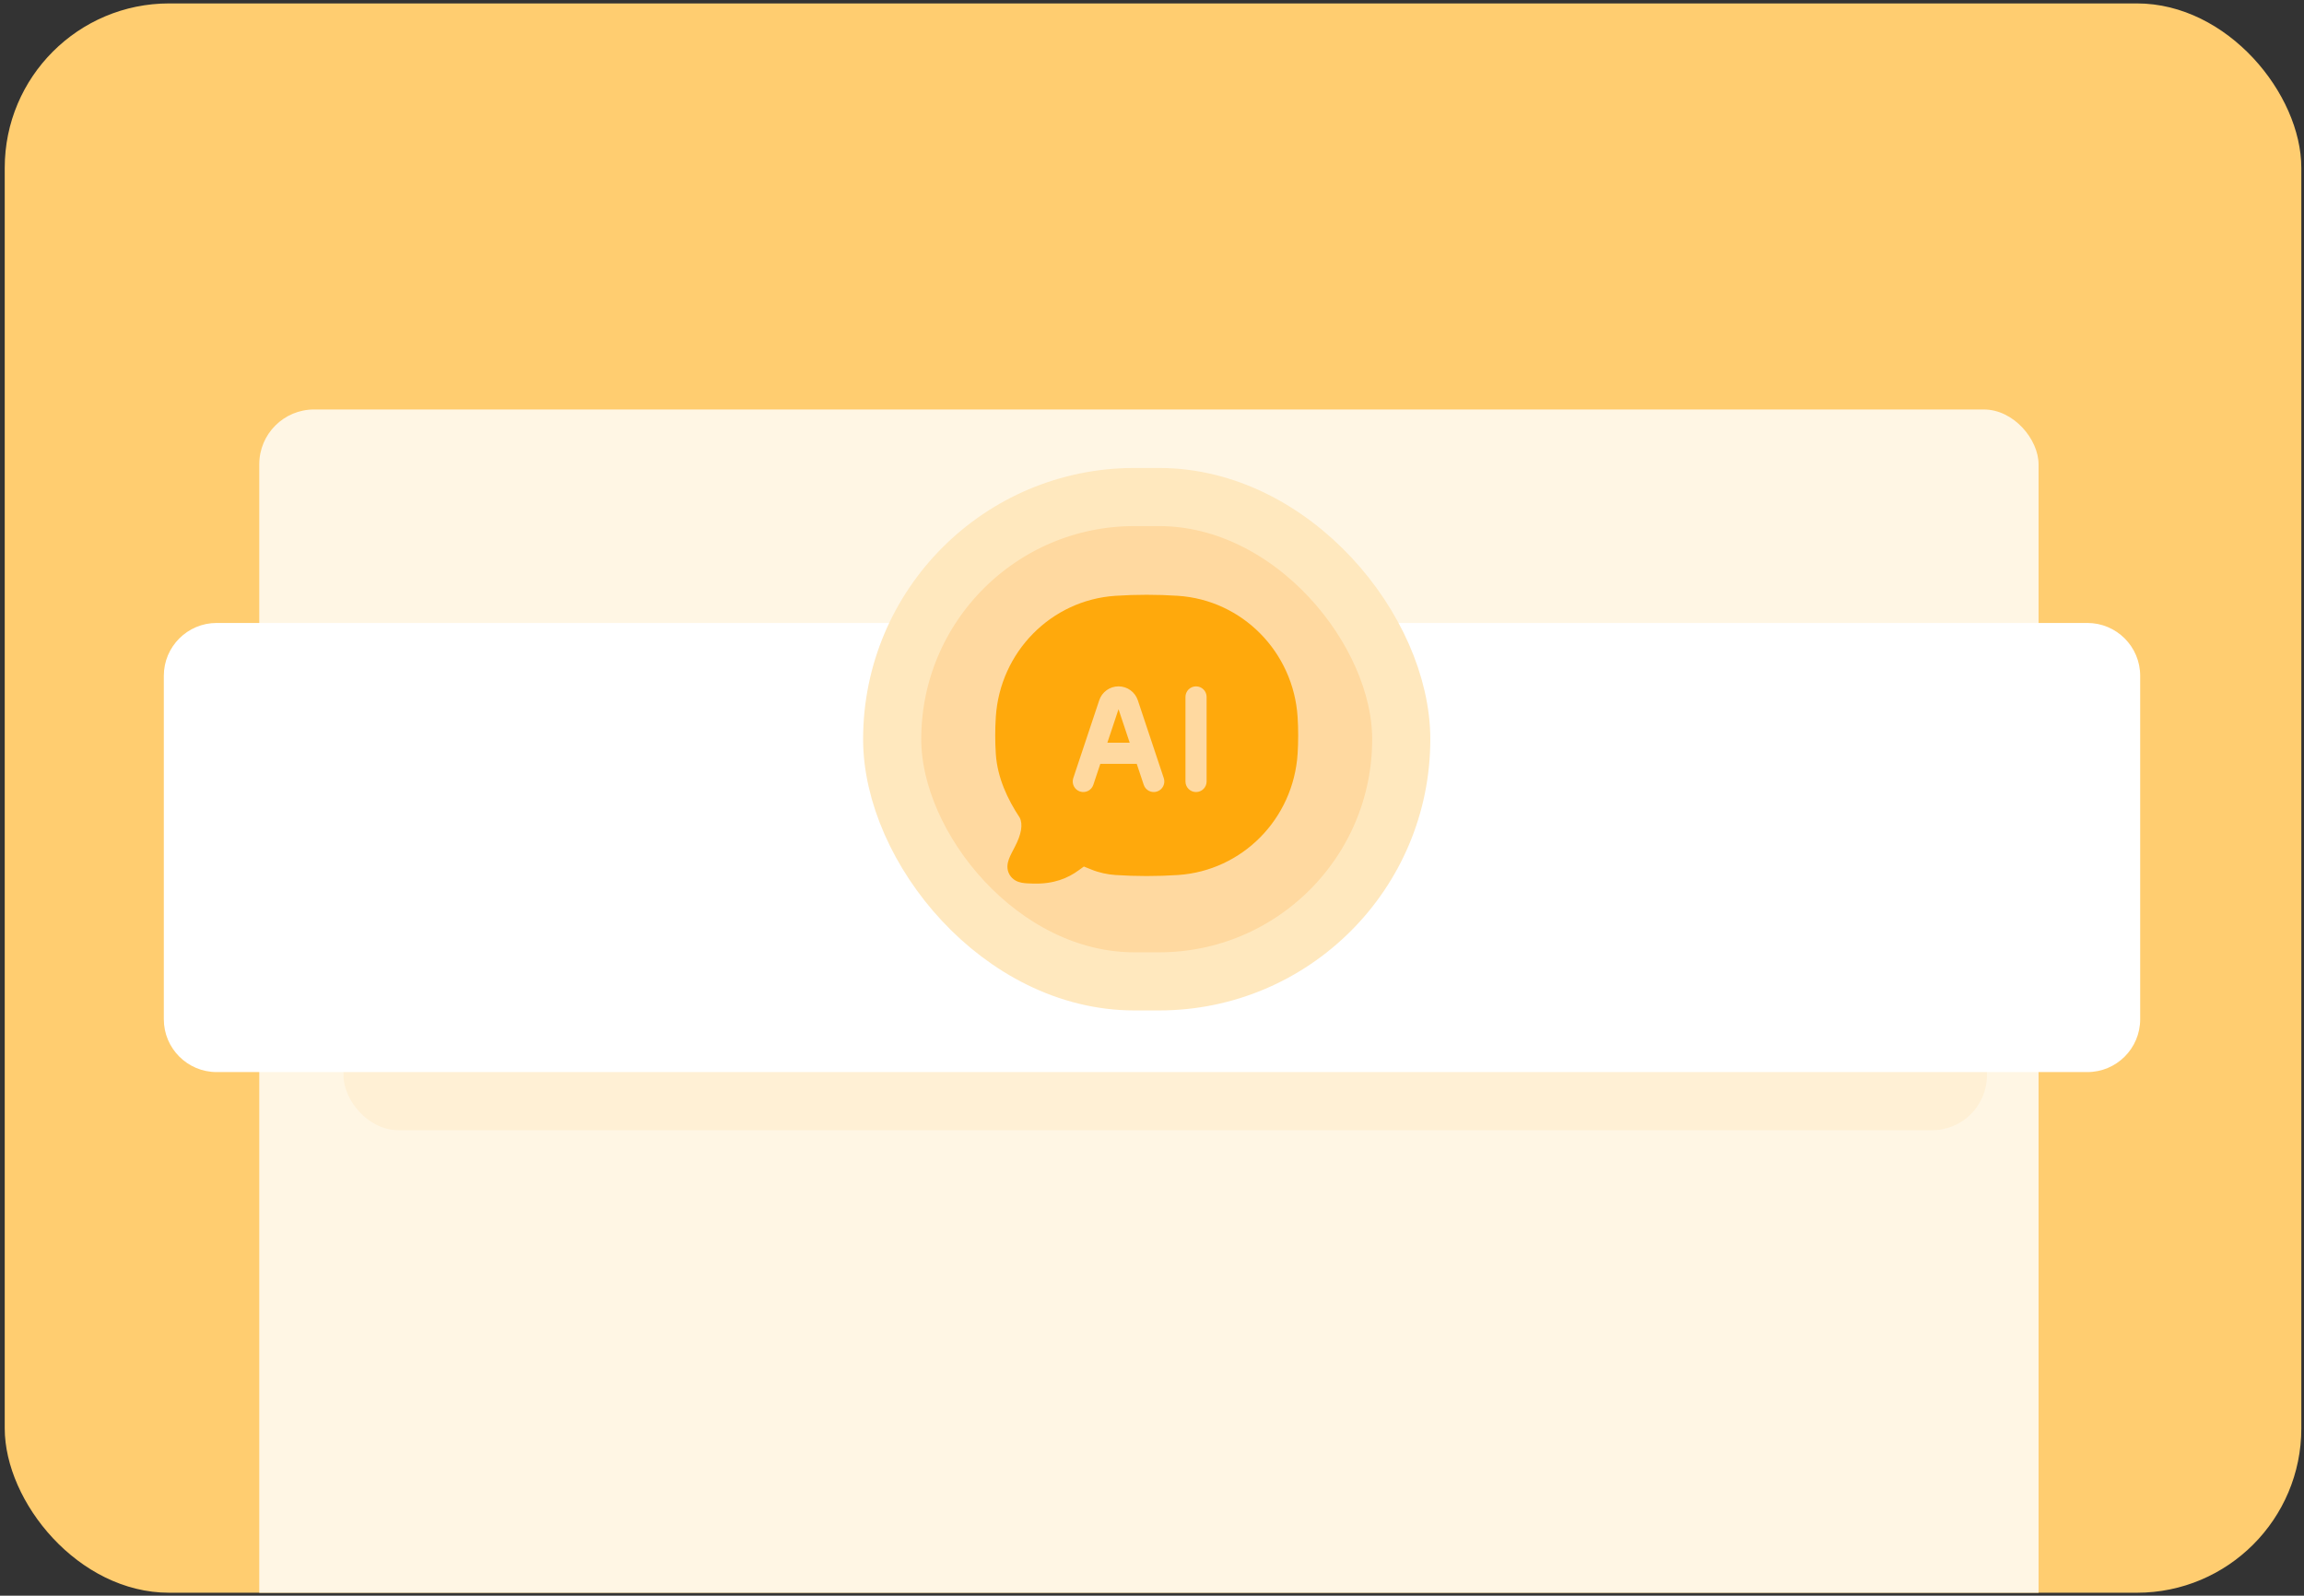 <svg width="436" height="302" viewBox="0 0 436 302" fill="none" xmlns="http://www.w3.org/2000/svg">
<rect x="0" y="0" width="436" height="302" fill="#333333" stroke="none"/>
<g clip-path="url(#clip0_1227_3270)">
<rect x="0.895" y="0.647" width="434.599" height="300.797" rx="31.117" fill="#FFCD70"/>
<rect x="49.062" y="77.499" width="336.707" height="243.991" rx="10.372" fill="#FFF6E4"/>
<rect x="65" y="171.902" width="311" height="42" rx="10.372" fill="#FFF0D5"/>
<path d="M31 127.902C31 122.379 35.477 117.902 41 117.902H395C400.523 117.902 405 122.379 405 127.902V192.902C405 198.425 400.523 202.902 395 202.902H41C35.477 202.902 31 198.425 31 192.902V127.902Z" fill="white"/>
<rect x="168.832" y="94.069" width="96.333" height="91.667" rx="45.833" fill="#FFD9A0"/>
<rect x="168.832" y="94.069" width="96.333" height="91.667" rx="45.833" stroke="#FFE8BE" stroke-width="11"/>
<path fill-rule="evenodd" clip-rule="evenodd" d="M222.92 112.763C219.026 112.504 214.964 112.504 211.078 112.763C198.9 113.572 189.238 123.402 188.443 135.695C188.295 137.995 188.295 140.374 188.443 142.673C188.739 147.25 190.736 151.379 192.956 154.73C193.62 156.014 193.274 157.94 192.03 160.296C191.613 161.087 191.146 161.971 190.91 162.631C190.66 163.331 190.402 164.442 191.046 165.541C191.639 166.55 192.585 166.92 193.349 167.068C193.984 167.191 194.885 167.213 195.615 167.23C199.401 167.322 202.069 166.229 204.182 164.671C204.602 164.362 204.89 164.15 205.106 164.001C205.422 164.117 205.853 164.293 206.488 164.555C207.931 165.149 209.571 165.506 211.078 165.606C214.964 165.864 219.026 165.865 222.92 165.606C235.097 164.796 244.76 154.966 245.554 142.673C245.702 140.374 245.702 137.995 245.554 135.695C244.76 123.402 235.097 113.572 222.92 112.763ZM211.666 129.902C210.009 129.902 208.538 130.963 208.014 132.535L203.102 147.27C202.753 148.318 203.319 149.45 204.367 149.799C205.415 150.149 206.547 149.582 206.897 148.535L208.219 144.569H215.113L216.435 148.535C216.785 149.582 217.917 150.149 218.965 149.799C220.013 149.45 220.579 148.318 220.23 147.27L215.318 132.535C214.794 130.963 213.323 129.902 211.666 129.902ZM211.666 134.227L213.78 140.569H209.552L211.666 134.227ZM228.333 131.902C228.333 130.798 227.437 129.902 226.333 129.902C225.228 129.902 224.333 130.798 224.333 131.902V147.902C224.333 149.007 225.228 149.902 226.333 149.902C227.437 149.902 228.333 149.007 228.333 147.902V131.902Z" fill="#FFA90C"/>
</g>
<defs>
<clipPath id="clip0_1227_3270">
<rect x="0.895" y="0.647" width="434.599" height="300.797" rx="31.117" fill="white"/>
</clipPath>
</defs>
</svg>
